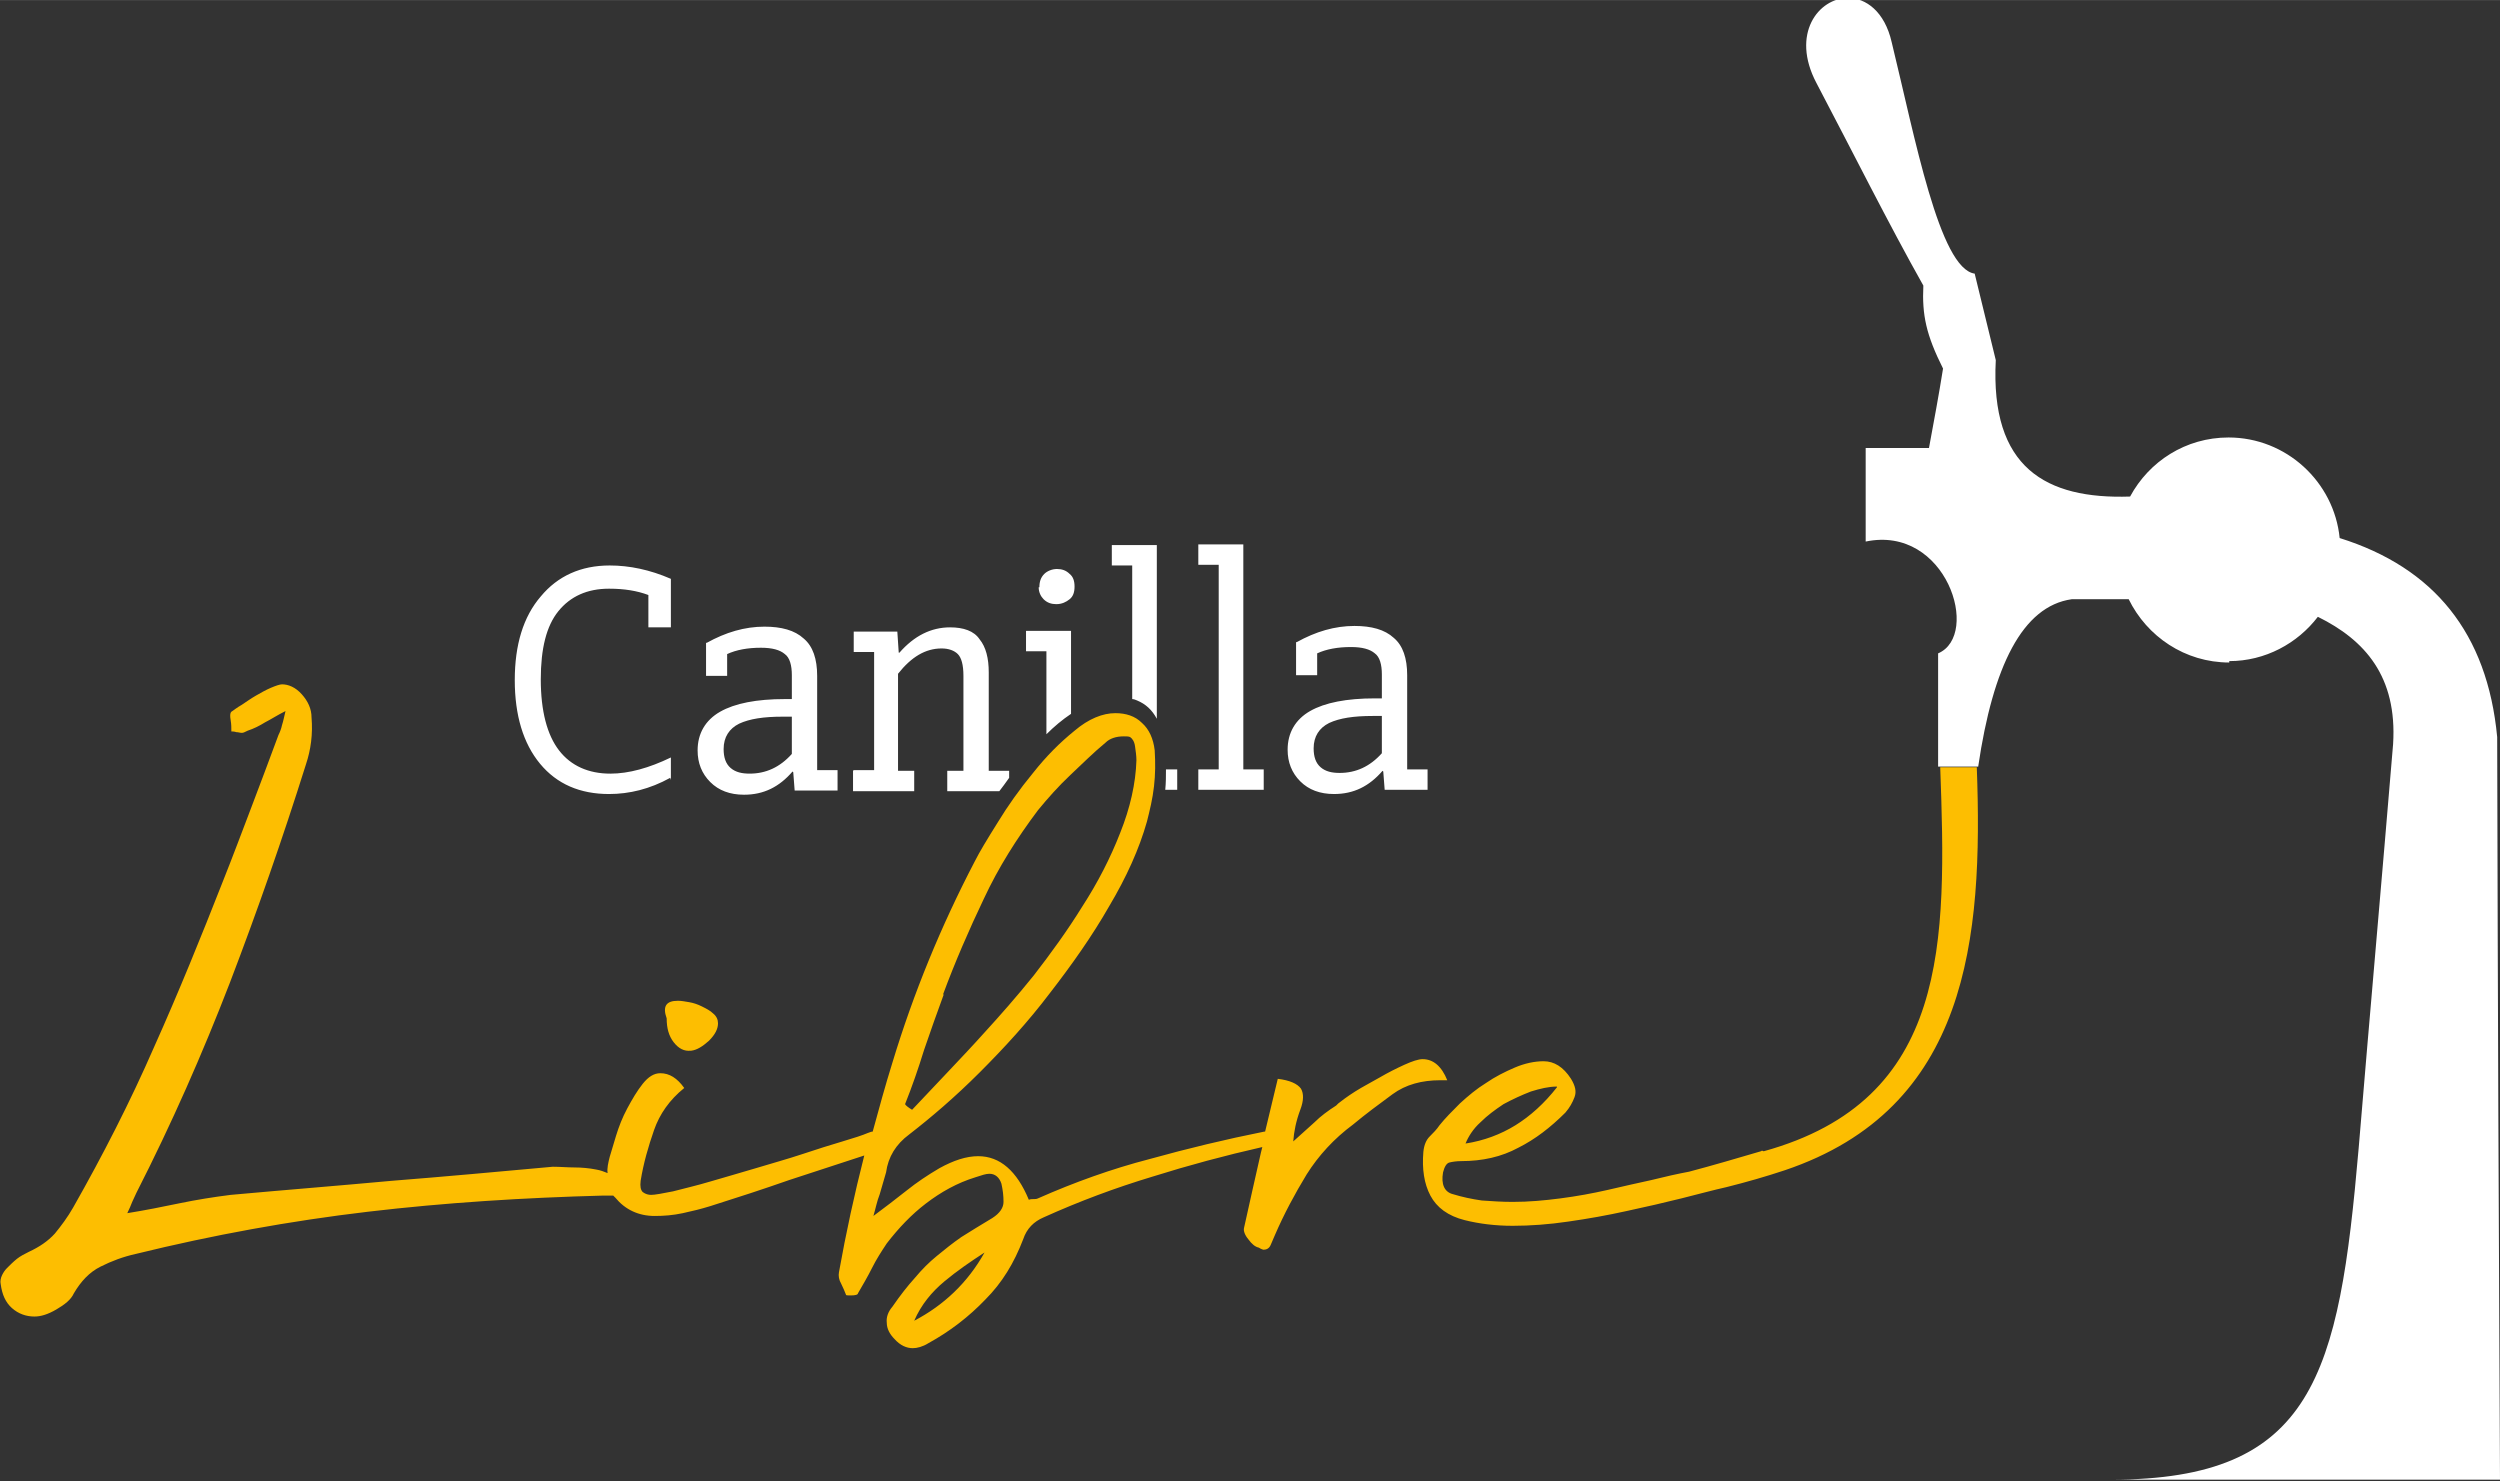 <?xml version="1.0" encoding="UTF-8"?>
<!DOCTYPE svg PUBLIC "-//W3C//DTD SVG 1.1//EN" "http://www.w3.org/Graphics/SVG/1.1/DTD/svg11.dtd">
<!-- Creator: CorelDRAW 2019 (64-Bit) -->
<svg xmlns="http://www.w3.org/2000/svg" xml:space="preserve" width="12.811mm" height="7.59mm" version="1.1" style="shape-rendering:geometricPrecision; text-rendering:geometricPrecision; image-rendering:optimizeQuality; fill-rule:evenodd; clip-rule:evenodd"
viewBox="0 0 35.55 21.06"
 xmlns:xlink="http://www.w3.org/1999/xlink"
 xmlns:xodm="http://www.corel.com/coreldraw/odm/2003">
 <rect x="0" y="0" width="35.55" height="21.06" fill="#333333" stroke="none"/>
 <defs>
  <style type="text/css">
   <![CDATA[
    .fil1 {fill:#FDBE01}
    .fil0 {fill:white}
   ]]>
  </style>
 </defs>
 <g id="Capa_x0020_1">
  <path class="fil0" d="M9.53 11.06c-0.29,0.16 -0.58,0.23 -0.87,0.23 -0.41,0 -0.74,-0.14 -0.98,-0.43 -0.24,-0.29 -0.36,-0.69 -0.36,-1.19 0,-0.5 0.12,-0.9 0.37,-1.19 0.24,-0.29 0.57,-0.44 0.98,-0.44 0.28,0 0.57,0.06 0.87,0.19l0 0.69 -0.32 0 0 -0.46c-0.16,-0.06 -0.34,-0.09 -0.56,-0.09 -0.31,0 -0.55,0.11 -0.72,0.32 -0.17,0.21 -0.25,0.53 -0.25,0.97 0,0.45 0.09,0.79 0.26,1.01 0.17,0.22 0.42,0.33 0.73,0.33 0.26,0 0.55,-0.08 0.86,-0.23l0 0.32zm0.52 -1.92c0.27,-0.15 0.54,-0.23 0.82,-0.23 0.24,0 0.43,0.05 0.56,0.17 0.13,0.11 0.19,0.29 0.19,0.53l0 1.34 0.29 0 0 0.29 -0.61 0 -0.02 -0.26 -0.01 -0.01c-0.19,0.22 -0.41,0.33 -0.69,0.33 -0.2,0 -0.36,-0.06 -0.48,-0.18 -0.12,-0.12 -0.18,-0.27 -0.18,-0.45 0,-0.24 0.11,-0.43 0.32,-0.55 0.21,-0.12 0.52,-0.18 0.92,-0.18l0.1 0 0 -0.34c0,-0.14 -0.03,-0.25 -0.1,-0.3 -0.07,-0.06 -0.18,-0.09 -0.34,-0.09 -0.19,0 -0.35,0.03 -0.48,0.09l0 0.31 -0.3 0 0 -0.47zm1.08 1.05c-0.27,0 -0.47,0.03 -0.62,0.1 -0.14,0.07 -0.22,0.19 -0.22,0.36 0,0.12 0.03,0.21 0.1,0.27 0.07,0.06 0.16,0.08 0.27,0.08 0.23,0 0.43,-0.09 0.6,-0.28l0 -0.53 -0.14 0zm1.01 0.76l0.29 0 0 -1.68 -0.29 0 0 -0.29 0.62 0 0.02 0.3 0.01 0c0.21,-0.24 0.45,-0.36 0.72,-0.36 0.19,0 0.34,0.05 0.42,0.17 0.09,0.11 0.13,0.27 0.13,0.47l0 1.4 0.29 0 0 0.1c-0.05,0.07 -0.1,0.14 -0.14,0.19l-0.74 0 0 -0.29 0.23 0 0 -1.35c0,-0.16 -0.03,-0.26 -0.08,-0.31 -0.05,-0.05 -0.13,-0.08 -0.23,-0.08 -0.23,0 -0.43,0.12 -0.62,0.36l0 1.38 0.23 0 0 0.29 -0.87 0 0 -0.29zm2.74 -0.51l0 -1.18 -0.29 0 0 -0.29 0.64 0 0 1.18c-0.12,0.08 -0.24,0.18 -0.35,0.29zm-0.1 -2.09c0,-0.08 0.02,-0.14 0.07,-0.19 0.04,-0.04 0.11,-0.07 0.18,-0.07 0.07,0 0.13,0.02 0.18,0.07 0.05,0.04 0.07,0.1 0.07,0.18 0,0.08 -0.02,0.14 -0.07,0.18 -0.05,0.04 -0.11,0.07 -0.19,0.07 -0.07,0 -0.13,-0.02 -0.18,-0.07 -0.04,-0.04 -0.07,-0.1 -0.07,-0.17zm1.32 1.58l0 -1.89 -0.29 0 0 -0.29 0.64 0 0 2.47c-0.07,-0.13 -0.16,-0.21 -0.28,-0.26 -0.02,-0.01 -0.05,-0.02 -0.07,-0.02zm0.49 1.01l0.15 0 0 0.29 -0.17 0c0.01,-0.1 0.01,-0.2 0.01,-0.29zm0.45 0l0.29 0 0 -2.91 -0.29 0 0 -0.29 0.64 0 0 3.2 0.29 0 0 0.29 -0.93 0 0 -0.29zm1.4 -1.81c0.27,-0.15 0.54,-0.23 0.82,-0.23 0.24,0 0.43,0.05 0.56,0.17 0.13,0.11 0.19,0.29 0.19,0.53l0 1.34 0.29 0 0 0.29 -0.61 0 -0.02 -0.26 -0.01 -0.01c-0.19,0.22 -0.41,0.33 -0.69,0.33 -0.2,0 -0.36,-0.06 -0.48,-0.18 -0.12,-0.12 -0.18,-0.27 -0.18,-0.45 0,-0.24 0.11,-0.43 0.32,-0.55 0.21,-0.12 0.52,-0.18 0.92,-0.18l0.1 0 0 -0.34c0,-0.14 -0.03,-0.25 -0.1,-0.3 -0.07,-0.06 -0.18,-0.09 -0.34,-0.09 -0.19,0 -0.35,0.03 -0.48,0.09l0 0.31 -0.3 0 0 -0.47zm1.08 1.05c-0.27,0 -0.47,0.03 -0.62,0.1 -0.14,0.07 -0.22,0.19 -0.22,0.36 0,0.12 0.03,0.21 0.1,0.27 0.07,0.06 0.16,0.08 0.27,0.08 0.23,0 0.43,-0.09 0.6,-0.28l0 -0.53 -0.14 0z"/>
  <path class="fil1" d="M13 18.78c0.1,-0.23 0.25,-0.41 0.43,-0.56 0.18,-0.15 0.37,-0.28 0.57,-0.41 -0.24,0.43 -0.58,0.75 -1,0.97zm12.08 -2.41c2.64,-0.73 2.6,-2.97 2.51,-5.46l0.52 0c0.09,2.44 -0.12,4.85 -2.73,5.73 -0.27,0.09 -0.55,0.17 -0.83,0.24 -0.18,0.04 -0.4,0.1 -0.64,0.16 -0.24,0.06 -0.5,0.12 -0.78,0.18 -0.27,0.06 -0.55,0.11 -0.83,0.15 -0.27,0.04 -0.54,0.06 -0.79,0.06 -0.25,0 -0.48,-0.03 -0.68,-0.08 -0.24,-0.06 -0.4,-0.18 -0.49,-0.35 -0.09,-0.17 -0.12,-0.38 -0.1,-0.62 0.01,-0.1 0.04,-0.17 0.09,-0.22 0.05,-0.05 0.1,-0.1 0.14,-0.16 0.08,-0.1 0.18,-0.2 0.29,-0.31 0.12,-0.11 0.24,-0.21 0.37,-0.29 0.13,-0.09 0.27,-0.16 0.41,-0.22 0.14,-0.06 0.28,-0.09 0.41,-0.09 0.15,0 0.28,0.08 0.39,0.25 0.06,0.1 0.08,0.18 0.05,0.26 -0.03,0.08 -0.07,0.15 -0.13,0.22 -0.21,0.21 -0.43,0.38 -0.67,0.5 -0.24,0.13 -0.51,0.19 -0.81,0.19 -0.07,0 -0.13,0.01 -0.17,0.02 -0.04,0.01 -0.07,0.06 -0.09,0.14 -0.03,0.17 0.02,0.28 0.14,0.31 0.13,0.04 0.27,0.07 0.41,0.09 0.14,0.01 0.29,0.02 0.44,0.02 0.23,0 0.45,-0.02 0.68,-0.05 0.23,-0.03 0.45,-0.07 0.67,-0.12 0.22,-0.05 0.43,-0.1 0.62,-0.14 0.2,-0.05 0.38,-0.09 0.54,-0.12 0.34,-0.09 0.68,-0.19 1.02,-0.29l0.02 -0.01 -0.01 -0zm-2.94 -0.91c-0.18,0.23 -0.38,0.41 -0.59,0.54 -0.21,0.13 -0.45,0.22 -0.71,0.26 0.04,-0.1 0.11,-0.21 0.21,-0.3 0.1,-0.1 0.21,-0.18 0.33,-0.26 0.13,-0.07 0.26,-0.13 0.39,-0.18 0.13,-0.04 0.25,-0.07 0.37,-0.07zm-3.14 0.26c-0.11,0.07 -0.22,0.15 -0.31,0.24 -0.1,0.09 -0.2,0.18 -0.3,0.27 0.01,-0.14 0.04,-0.29 0.1,-0.45 0.05,-0.13 0.05,-0.23 0.01,-0.3 -0.05,-0.07 -0.16,-0.12 -0.33,-0.14l-0.18 0.75 -0.01 0c-0.55,0.11 -1.09,0.24 -1.63,0.39 -0.54,0.14 -1.07,0.33 -1.59,0.56 -0.02,0.01 -0.04,0.01 -0.06,0.01 -0.02,0 -0.05,0 -0.07,0.01 -0.17,-0.41 -0.41,-0.62 -0.72,-0.62 -0.17,0 -0.35,0.06 -0.55,0.17 -0.17,0.1 -0.32,0.2 -0.47,0.32 -0.15,0.12 -0.31,0.24 -0.47,0.36 0.03,-0.1 0.05,-0.21 0.09,-0.31 0.03,-0.1 0.06,-0.21 0.09,-0.31 0.03,-0.22 0.14,-0.4 0.33,-0.54 0.31,-0.24 0.65,-0.53 1,-0.88 0.35,-0.35 0.69,-0.72 1,-1.13 0.31,-0.4 0.6,-0.81 0.84,-1.23 0.25,-0.42 0.43,-0.82 0.54,-1.21 0.04,-0.16 0.08,-0.32 0.1,-0.5 0.02,-0.17 0.02,-0.34 0.01,-0.51 -0.02,-0.17 -0.08,-0.3 -0.18,-0.39 -0.1,-0.1 -0.23,-0.14 -0.38,-0.14 -0.18,0 -0.38,0.08 -0.58,0.25 -0.21,0.17 -0.4,0.36 -0.59,0.6 -0.19,0.23 -0.36,0.47 -0.5,0.7 -0.15,0.24 -0.26,0.42 -0.33,0.56 -0.48,0.92 -0.87,1.87 -1.17,2.86 -0.1,0.32 -0.19,0.65 -0.28,0.98 -0.02,0 -0.04,0.01 -0.07,0.02 -0.07,0.03 -0.19,0.07 -0.36,0.12 -0.17,0.05 -0.36,0.11 -0.57,0.18 -0.21,0.07 -0.43,0.13 -0.66,0.2 -0.23,0.07 -0.45,0.13 -0.65,0.19 -0.2,0.06 -0.38,0.1 -0.53,0.14 -0.15,0.03 -0.26,0.05 -0.31,0.05 -0.04,0 -0.08,-0.01 -0.12,-0.04 -0.03,-0.03 -0.04,-0.08 -0.03,-0.16 0.04,-0.25 0.11,-0.49 0.19,-0.72 0.08,-0.23 0.22,-0.43 0.43,-0.6 -0.1,-0.14 -0.21,-0.21 -0.34,-0.21 -0.09,0 -0.17,0.05 -0.25,0.15 -0.08,0.1 -0.15,0.22 -0.22,0.35 -0.07,0.13 -0.12,0.26 -0.16,0.39 -0.04,0.13 -0.07,0.23 -0.09,0.3 -0.02,0.08 -0.04,0.16 -0.03,0.23 -0.05,-0.02 -0.1,-0.04 -0.16,-0.05 -0.1,-0.02 -0.21,-0.03 -0.31,-0.03 -0.1,-0 -0.2,-0.01 -0.31,-0.01 -0.77,0.07 -1.53,0.14 -2.29,0.2 -0.76,0.07 -1.52,0.13 -2.29,0.2 -0.24,0.03 -0.49,0.07 -0.73,0.12 -0.24,0.05 -0.49,0.1 -0.74,0.14 0.03,-0.06 0.05,-0.11 0.07,-0.16 0.02,-0.04 0.04,-0.09 0.06,-0.13 0.5,-0.98 0.94,-1.98 1.33,-2.99 0.39,-1.02 0.75,-2.05 1.08,-3.1 0.07,-0.21 0.1,-0.43 0.08,-0.67 0,-0.12 -0.05,-0.23 -0.14,-0.33 -0.09,-0.1 -0.19,-0.14 -0.28,-0.14 -0.03,0 -0.09,0.02 -0.16,0.05 -0.07,0.03 -0.14,0.07 -0.21,0.11 -0.07,0.04 -0.14,0.09 -0.2,0.13 -0.07,0.04 -0.12,0.08 -0.15,0.1 -0.02,0.02 -0.02,0.06 -0.01,0.12 0.01,0.06 0.01,0.11 0.01,0.16 0.02,0 0.04,0 0.07,0.01 0.03,0 0.05,0.01 0.08,0.01 0.02,0 0.04,-0.01 0.08,-0.03 0.09,-0.03 0.17,-0.07 0.25,-0.12 0.08,-0.04 0.17,-0.1 0.29,-0.16 -0.02,0.08 -0.03,0.14 -0.05,0.2 -0.01,0.05 -0.03,0.1 -0.05,0.14 -0.13,0.35 -0.26,0.7 -0.39,1.04 -0.13,0.34 -0.26,0.69 -0.4,1.04 -0.31,0.79 -0.63,1.58 -0.98,2.36 -0.34,0.78 -0.73,1.54 -1.15,2.28 -0.08,0.14 -0.17,0.26 -0.26,0.37 -0.1,0.11 -0.22,0.19 -0.37,0.26 -0.06,0.03 -0.12,0.06 -0.17,0.1 -0.05,0.04 -0.1,0.09 -0.14,0.13 -0.03,0.03 -0.05,0.06 -0.07,0.1 -0.02,0.04 -0.03,0.09 -0.02,0.13 0.02,0.15 0.07,0.26 0.16,0.34 0.09,0.08 0.2,0.12 0.32,0.12 0.09,0 0.19,-0.03 0.31,-0.1 0.12,-0.07 0.21,-0.14 0.25,-0.23 0.1,-0.17 0.22,-0.3 0.38,-0.38 0.16,-0.08 0.32,-0.14 0.5,-0.18 1.1,-0.27 2.2,-0.47 3.3,-0.6 1.1,-0.13 2.22,-0.2 3.35,-0.23 0.04,0 0.09,0 0.12,0l0.02 -0 0.03 0.03c0.14,0.17 0.33,0.26 0.56,0.26 0.13,0 0.26,-0.01 0.4,-0.04 0.14,-0.03 0.26,-0.06 0.39,-0.1 0.38,-0.12 0.75,-0.24 1.12,-0.37l1.07 -0.35c-0.14,0.55 -0.26,1.1 -0.36,1.66 -0.01,0.05 0,0.11 0.03,0.16 0.03,0.06 0.05,0.11 0.07,0.16 0,0.01 0.02,0.01 0.07,0.01 0.06,0 0.1,-0.01 0.1,-0.03 0.07,-0.12 0.14,-0.24 0.2,-0.36 0.06,-0.12 0.13,-0.23 0.21,-0.35 0.17,-0.22 0.35,-0.41 0.56,-0.57 0.21,-0.16 0.44,-0.29 0.7,-0.37 0.09,-0.03 0.15,-0.05 0.2,-0.05 0.08,0 0.14,0.05 0.17,0.14 0.02,0.09 0.03,0.17 0.03,0.26 0,0.08 -0.05,0.16 -0.16,0.23 -0.17,0.1 -0.31,0.19 -0.44,0.27 -0.13,0.09 -0.24,0.18 -0.35,0.27 -0.11,0.09 -0.21,0.19 -0.31,0.31 -0.1,0.11 -0.21,0.25 -0.32,0.41 -0.06,0.07 -0.09,0.15 -0.08,0.23 0,0.08 0.04,0.16 0.11,0.23 0.08,0.09 0.17,0.13 0.26,0.13 0.06,0 0.14,-0.02 0.22,-0.07 0.31,-0.17 0.58,-0.38 0.81,-0.62 0.24,-0.24 0.41,-0.52 0.54,-0.86 0.05,-0.15 0.15,-0.25 0.29,-0.31 0.51,-0.23 1.02,-0.42 1.55,-0.58 0.51,-0.16 1.03,-0.3 1.56,-0.42l-0.02 0.08c-0.08,0.35 -0.16,0.71 -0.24,1.07 -0.01,0.04 0.01,0.1 0.06,0.16 0.05,0.07 0.1,0.11 0.15,0.12 0.03,0.02 0.06,0.03 0.07,0.03 0.04,0 0.08,-0.02 0.1,-0.07 0.02,-0.05 0.04,-0.09 0.06,-0.14 0.13,-0.3 0.28,-0.58 0.45,-0.86 0.17,-0.27 0.39,-0.51 0.66,-0.71 0.18,-0.15 0.37,-0.29 0.56,-0.43 0.19,-0.14 0.42,-0.2 0.68,-0.2l0.1 0c-0.08,-0.2 -0.2,-0.3 -0.35,-0.3 -0.06,0 -0.15,0.03 -0.26,0.08 -0.11,0.05 -0.23,0.11 -0.35,0.18 -0.12,0.07 -0.24,0.13 -0.35,0.2 -0.11,0.07 -0.19,0.13 -0.24,0.17zm-5.59 -1.58c0.17,-0.46 0.37,-0.92 0.58,-1.36 0.21,-0.45 0.47,-0.86 0.77,-1.26 0.14,-0.17 0.29,-0.34 0.46,-0.5 0.17,-0.16 0.33,-0.32 0.5,-0.46 0.06,-0.06 0.15,-0.09 0.26,-0.09 0.04,0 0.07,0 0.09,0.01 0.03,0.02 0.06,0.06 0.07,0.13 0.01,0.07 0.02,0.14 0.02,0.2 -0.01,0.33 -0.09,0.68 -0.23,1.03 -0.14,0.36 -0.32,0.71 -0.54,1.05 -0.21,0.34 -0.45,0.67 -0.69,0.98 -0.25,0.31 -0.48,0.57 -0.69,0.8 -0.17,0.19 -0.35,0.38 -0.52,0.56 -0.17,0.18 -0.35,0.37 -0.52,0.55 -0.05,-0.03 -0.09,-0.06 -0.1,-0.08 0.1,-0.25 0.19,-0.51 0.27,-0.77 0.09,-0.26 0.18,-0.52 0.28,-0.79zm-3.58 0.8c0.08,-0.01 0.16,-0.06 0.25,-0.14 0.09,-0.09 0.13,-0.17 0.13,-0.25 0,-0.05 -0.02,-0.1 -0.07,-0.14 -0.04,-0.04 -0.1,-0.07 -0.16,-0.1 -0.06,-0.03 -0.12,-0.05 -0.18,-0.06 -0.06,-0.01 -0.11,-0.02 -0.16,-0.02 -0.17,0 -0.22,0.08 -0.16,0.25 0,0.14 0.03,0.25 0.1,0.34 0.07,0.09 0.15,0.13 0.24,0.12z"/>
  <path class="fil0" d="M31.7 9.42c-0.63,0 -1.17,-0.37 -1.43,-0.9 -0.27,0 -0.54,0 -0.81,0 -0.7,0.1 -1.12,0.95 -1.33,2.38 -0.19,0 -0.38,0 -0.57,0 0,-0.54 0,-1.07 0,-1.61 0.61,-0.26 0.12,-1.83 -1.03,-1.59 0,-0.44 0,-0.89 0,-1.33 0.3,0 0.6,0 0.9,0 0.07,-0.38 0.14,-0.75 0.2,-1.13 -0.24,-0.48 -0.3,-0.76 -0.28,-1.18 -0.49,-0.87 -1.02,-1.93 -1.52,-2.88 -0.37,-0.7 0.03,-1.21 0.45,-1.21 0.25,0 0.52,0.19 0.62,0.63 0.33,1.35 0.68,3.22 1.18,3.29 0.1,0.41 0.2,0.82 0.3,1.23 -0.08,1.53 0.71,1.98 1.91,1.94 0.27,-0.5 0.79,-0.84 1.4,-0.84 0.82,0 1.5,0.63 1.58,1.43 1.34,0.42 2.1,1.35 2.24,2.83 0.01,4.24 0.02,6.35 0.04,10.56l-5.53 0c2.88,0 3.24,-1.48 3.52,-4.71 0.16,-1.92 0.33,-3.83 0.49,-5.75 0.06,-0.96 -0.4,-1.48 -1.07,-1.81 -0.29,0.38 -0.75,0.63 -1.26,0.63z"/>
 </g>
</svg>
